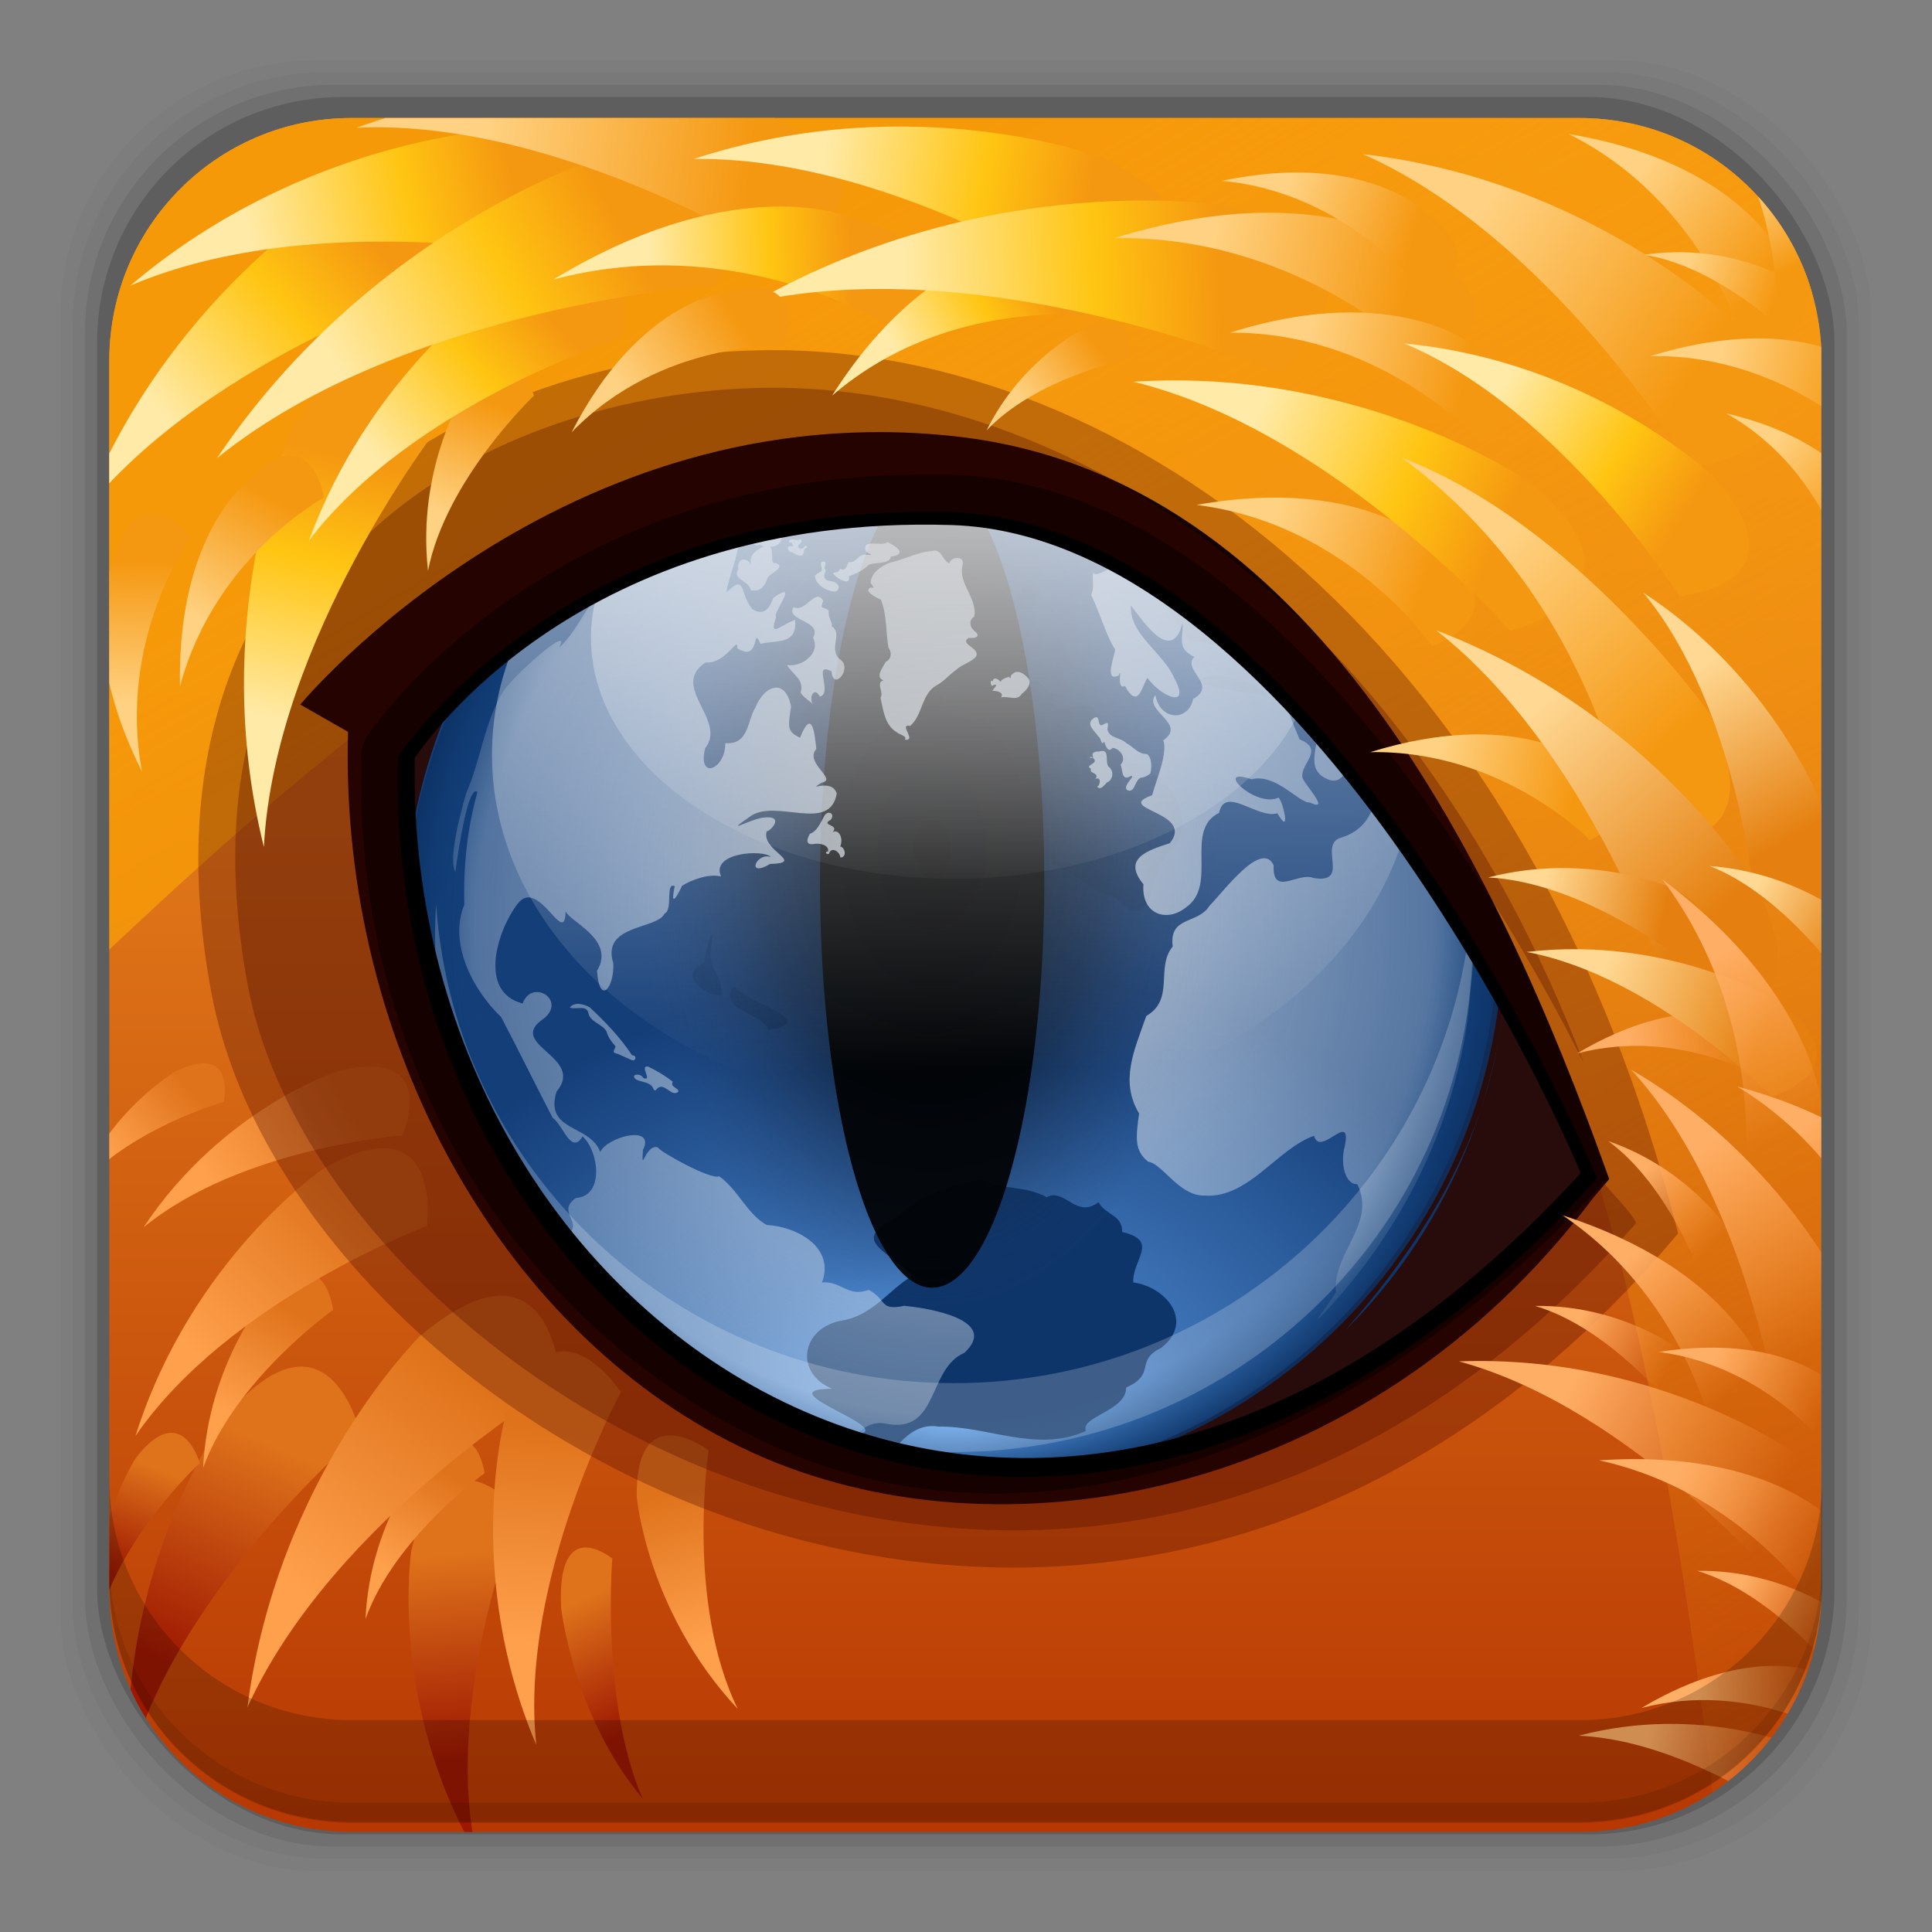 <?xml version="1.0" encoding="UTF-8" standalone="no"?>
<!-- Created with Inkscape (http://www.inkscape.org/) -->

<svg
   xmlns:dc="http://purl.org/dc/elements/1.1/"
   xmlns:cc="http://creativecommons.org/ns#"
   xmlns:rdf="http://www.w3.org/1999/02/22-rdf-syntax-ns#"
   xmlns:svg="http://www.w3.org/2000/svg"
   xmlns="http://www.w3.org/2000/svg"
   xmlns:xlink="http://www.w3.org/1999/xlink"
   xmlns:sodipodi="http://sodipodi.sourceforge.net/DTD/sodipodi-0.dtd"
   xmlns:inkscape="http://www.inkscape.org/namespaces/inkscape"
   id="svg2"
   height="96"
   width="96"
   version="1.1"
   inkscape:version="0.48.5 r10040"
   sodipodi:docname="firefox-original.svg">
  <rect width="100%" height="100%" fill="#808080" stroke="none"/>
  <sodipodi:namedview
     pagecolor="#ffffff"
     bordercolor="#666666"
     borderopacity="1"
     objecttolerance="10"
     gridtolerance="10"
     guidetolerance="10"
     inkscape:pageopacity="0"
     inkscape:pageshadow="2"
     inkscape:window-width="640"
     inkscape:window-height="480"
     id="namedview58556" />
  <defs
     id="defs4">
    <linearGradient
       id="linearGradient3781">
      <stop
         id="stop3783"
         stop-color="#ffd283"
         offset="0" />
      <stop
         id="stop3785"
         stop-color="#f59811"
         offset="1" />
    </linearGradient>
    <linearGradient
       id="linearGradient3727">
      <stop
         id="stop3729"
         stop-color="#ffae65"
         offset="0" />
      <stop
         id="stop3731"
         stop-color="#ffa04c"
         stop-opacity="0"
         offset="1" />
    </linearGradient>
    <linearGradient
       id="linearGradient3993">
      <stop
         id="stop3995"
         stop-color="#ffeaa8"
         offset="0" />
      <stop
         id="stop4092"
         stop-color="#ffc512"
         offset=".607" />
      <stop
         id="stop3997"
         stop-color="#f59811"
         offset="1" />
    </linearGradient>
    <linearGradient
       id="linearGradient3843-1">
      <stop
         id="stop3845"
         stop-color="#ffd893"
         offset="0" />
      <stop
         id="stop3847"
         stop-color="#e58010"
         offset="1" />
    </linearGradient>
    <linearGradient
       id="linearGradient4046">
      <stop
         id="stop4048"
         stop-color="#9d1701"
         offset="0" />
      <stop
         id="stop4050"
         stop-color="#df731b"
         offset="1" />
    </linearGradient>
    <linearGradient
       id="linearGradient4008">
      <stop
         id="stop4010"
         stop-color="#ffa04c"
         offset="0" />
      <stop
         id="stop4012"
         stop-color="#df731b"
         offset="1" />
    </linearGradient>
    <linearGradient
       id="linearGradient2312">
      <stop
         id="stop2314"
         stop-color="#e3ebf3"
         offset="0" />
      <stop
         id="stop2316"
         stop-color="#cedceb"
         stop-opacity=".392"
         offset="1" />
    </linearGradient>
    <linearGradient
       id="linearGradient4317">
      <stop
         id="stop4319"
         stop-color="#fff"
         offset="0" />
      <stop
         id="stop4321"
         stop-color="#fff"
         stop-opacity="0"
         offset="1" />
    </linearGradient>
    <radialGradient
       id="radialGradient11899"
       gradientUnits="userSpaceOnUse"
       cy="693.9"
       cx="372.91"
       gradientTransform="matrix(1.127 -1.4663e-8 1.085e-8 .811 -47.18 135.69)"
       r="364.53">
      <stop
         id="stop5600"
         stop-color="#66a9f5"
         offset="0" />
      <stop
         id="stop7879"
         stop-color="#3d73b6"
         offset="0.4" />
      <stop
         id="stop5602"
         stop-color="#143e78"
         offset="1" />
    </radialGradient>
    <radialGradient
       id="radialGradient11901"
       gradientUnits="userSpaceOnUse"
       cy="52.071"
       cx="111.25"
       gradientTransform="matrix(1 0 0 6.114 0 -266.31)"
       r="6.25">
      <stop
         id="stop3912"
         offset="0" />
      <stop
         id="stop3918"
         stop-color="#10213a"
         stop-opacity=".659"
         offset=".574" />
      <stop
         id="stop3914"
         stop-color="#1c3b68"
         stop-opacity="0"
         offset="1" />
    </radialGradient>
    <radialGradient
       id="radialGradient11903"
       xlink:href="#linearGradient2312"
       gradientUnits="userSpaceOnUse"
       cy="98.02"
       cx="127.28"
       gradientTransform="matrix(1 0 0 1.05 -79.302 -57.138)"
       r="24.166" />
    <radialGradient
       id="radialGradient11905"
       gradientUnits="userSpaceOnUse"
       cy="-49.312"
       cx="21.75"
       gradientTransform="matrix(.228 0 0 .228 42.548 57.656)"
       r="114">
      <stop
         id="stop5631"
         stop-color="#fff"
         stop-opacity="0"
         offset="0" />
      <stop
         id="stop5637"
         stop-color="#0f4480"
         stop-opacity="0"
         offset=".872" />
      <stop
         id="stop5633"
         stop-color="#0c3163"
         stop-opacity=".875"
         offset="1" />
    </radialGradient>
    <linearGradient
       id="linearGradient11909"
       y2="-47.454"
       xlink:href="#linearGradient4317"
       gradientUnits="userSpaceOnUse"
       x2="6.376"
       gradientTransform="matrix(.241 0 0 .27 42.832 65.791)"
       y1="-164.74"
       x1="4.243" />
    <linearGradient
       id="linearGradient11911"
       y2="-32.69"
       xlink:href="#linearGradient4317"
       gradientUnits="userSpaceOnUse"
       x2="4.243"
       gradientTransform="matrix(.189 0 0 .181 43.834 51.271)"
       y1="-164.74"
       x1="4.243" />
    <linearGradient
       id="linearGradient11913"
       y2="5.988"
       gradientUnits="userSpaceOnUse"
       x2="48"
       gradientTransform="translate(-101.93 952.57)"
       y1="90"
       x1="48">
      <stop
         id="stop3702"
         stop-color="#b63602"
         offset="0" />
      <stop
         id="stop3704"
         stop-color="#ffa72a"
         offset="1" />
    </linearGradient>
    <linearGradient
       id="linearGradient11915"
       y2="90"
       gradientUnits="userSpaceOnUse"
       x2="92.143"
       gradientTransform="translate(-101.93 952.57)"
       y1="10.333"
       x1="46.147">
      <stop
         id="stop7650"
         stop-color="#f69909"
         offset="0" />
      <stop
         id="stop7652"
         stop-color="#f69909"
         stop-opacity="0"
         offset="1" />
    </linearGradient>
    <linearGradient
       id="linearGradient11917"
       y2="72.971"
       xlink:href="#linearGradient4046"
       gradientUnits="userSpaceOnUse"
       x2="83.626"
       gradientTransform="matrix(-.452 -.261 .218 -.587 51.613 142.52)"
       y1="65.419"
       x1="76.074" />
    <linearGradient
       id="linearGradient11919"
       y2="72.971"
       xlink:href="#linearGradient4046"
       gradientUnits="userSpaceOnUse"
       x2="83.626"
       gradientTransform="matrix(-.678 -.585 .612 -.692 35.362 175.04)"
       y1="65.419"
       x1="76.074" />
    <linearGradient
       id="linearGradient11921"
       y2="72.971"
       xlink:href="#linearGradient4046"
       gradientUnits="userSpaceOnUse"
       x2="83.626"
       gradientTransform="matrix(-.384 -.982 1.018 -.383 -27.63 180.23)"
       y1="65.419"
       x1="76.074" />
    <linearGradient
       id="linearGradient11923"
       y2="72.971"
       xlink:href="#linearGradient4008"
       gradientUnits="userSpaceOnUse"
       x2="83.626"
       gradientTransform="matrix(-.132 -.478 .478 -.132 -.702 121.26)"
       y1="65.419"
       x1="76.074" />
    <linearGradient
       id="linearGradient11925"
       y2="72.971"
       xlink:href="#linearGradient4008"
       gradientUnits="userSpaceOnUse"
       x2="83.626"
       gradientTransform="matrix(-.142 -.52 .52 -.142 -10.328 117.8)"
       y1="65.419"
       x1="76.074" />
    <linearGradient
       id="linearGradient11927"
       y2="72.971"
       xlink:href="#linearGradient4008"
       gradientUnits="userSpaceOnUse"
       x2="83.626"
       gradientTransform="matrix(-.22 -1.167 1.167 -.22 -43.124 180.46)"
       y1="65.419"
       x1="76.074" />
    <linearGradient
       id="linearGradient11929"
       y2="72.971"
       xlink:href="#linearGradient4008"
       gradientUnits="userSpaceOnUse"
       x2="83.626"
       gradientTransform="matrix(-.628 -.714 .714 -.628 28.232 175.16)"
       y1="65.419"
       x1="76.074" />
    <linearGradient
       id="linearGradient11931"
       y2="72.971"
       xlink:href="#linearGradient4008"
       gradientUnits="userSpaceOnUse"
       x2="83.626"
       gradientTransform="matrix(.196 -.7 .7 .196 -48.673 98.353)"
       y1="65.419"
       x1="76.074" />
    <linearGradient
       id="linearGradient11933"
       y2="72.971"
       xlink:href="#linearGradient4008"
       gradientUnits="userSpaceOnUse"
       x2="83.626"
       gradientTransform="matrix(-.008 -.948 .948 -.008 -49.922 138.7)"
       y1="65.419"
       x1="76.074" />
    <linearGradient
       id="linearGradient11935"
       y2="72.971"
       xlink:href="#linearGradient4008"
       gradientUnits="userSpaceOnUse"
       x2="83.626"
       gradientTransform="matrix(-.599 -.326 .326 -.599 59.964 143.83)"
       y1="65.419"
       x1="76.074" />
    <linearGradient
       id="linearGradient11937"
       y2="72.971"
       xlink:href="#linearGradient4008"
       gradientUnits="userSpaceOnUse"
       x2="83.626"
       gradientTransform="matrix(.034 -.449 .449 .034 -24.479 88.693)"
       y1="65.419"
       x1="76.074" />
    <linearGradient
       id="linearGradient11939"
       y2="72.971"
       xlink:href="#linearGradient4046"
       gradientUnits="userSpaceOnUse"
       x2="83.626"
       gradientTransform="matrix(-.202 -.454 .471 -.203 -7.926 124.28)"
       y1="65.419"
       x1="76.074" />
    <linearGradient
       id="linearGradient11941"
       y2="72.971"
       xlink:href="#linearGradient3781"
       gradientUnits="userSpaceOnUse"
       x2="83.626"
       gradientTransform="matrix(-.227 -.486 .502 -.22 7.58 78.202)"
       y1="65.419"
       x1="76.074" />
    <linearGradient
       id="linearGradient11943"
       y2="72.971"
       xlink:href="#linearGradient3781"
       gradientUnits="userSpaceOnUse"
       x2="83.626"
       gradientTransform="matrix(.653 -.331 .304 .684 -6.924 7.485)"
       y1="65.419"
       x1="76.074" />
    <linearGradient
       id="linearGradient11945"
       y2="72.971"
       xlink:href="#linearGradient3727"
       gradientUnits="userSpaceOnUse"
       x2="83.626"
       gradientTransform="matrix(.716 -.263 .263 .716 8.624 51.59)"
       y1="65.419"
       x1="76.074" />
    <linearGradient
       id="linearGradient11947"
       y2="72.971"
       xlink:href="#linearGradient3993"
       gradientUnits="userSpaceOnUse"
       x2="83.626"
       gradientTransform="matrix(-.635 -1.008 1.008 -.635 -2.499 154.67)"
       y1="65.419"
       x1="76.074" />
    <linearGradient
       id="linearGradient11949"
       y2="72.971"
       xlink:href="#linearGradient3993"
       gradientUnits="userSpaceOnUse"
       x2="83.626"
       gradientTransform="matrix(1.107 -.441 .441 1.107 -51.147 -16.819)"
       y1="65.419"
       x1="76.074" />
    <linearGradient
       id="linearGradient11951"
       y2="72.971"
       xlink:href="#linearGradient3781"
       gradientUnits="userSpaceOnUse"
       x2="83.626"
       gradientTransform="matrix(.523 -.343 .343 .523 8.177 30.04)"
       y1="65.419"
       x1="76.074" />
    <linearGradient
       id="linearGradient11953"
       y2="72.971"
       xlink:href="#linearGradient3727"
       gradientUnits="userSpaceOnUse"
       x2="83.626"
       gradientTransform="matrix(.345 -.368 .368 .345 29.189 57.048)"
       y1="65.419"
       x1="76.074" />
    <linearGradient
       id="linearGradient11955"
       y2="72.971"
       xlink:href="#linearGradient3727"
       gradientUnits="userSpaceOnUse"
       x2="83.626"
       gradientTransform="matrix(.982 -.361 .361 .982 -21.724 31.1)"
       y1="65.419"
       x1="76.074" />
    <linearGradient
       id="linearGradient11963"
       y2="72.971"
       xlink:href="#linearGradient3727"
       gradientUnits="userSpaceOnUse"
       x2="83.626"
       gradientTransform="matrix(.691 -.254 .254 .691 12.464 46.242)"
       y1="65.419"
       x1="76.074" />
    <linearGradient
       id="linearGradient11965"
       y2="72.971"
       xlink:href="#linearGradient3727"
       gradientUnits="userSpaceOnUse"
       x2="83.626"
       gradientTransform="matrix(.361 -.385 .385 .361 30.032 87.956)"
       y1="65.419"
       x1="76.074" />
    <linearGradient
       id="linearGradient11971"
       y2="72.971"
       xlink:href="#linearGradient3781"
       gradientUnits="userSpaceOnUse"
       x2="83.626"
       gradientTransform="matrix(1.167 -.24 .24 1.167 -32.022 -45.739)"
       y1="65.419"
       x1="76.074" />
    <linearGradient
       id="linearGradient11973"
       y2="72.971"
       xlink:href="#linearGradient3781"
       gradientUnits="userSpaceOnUse"
       x2="83.626"
       gradientTransform="matrix(1.164 .076 -.076 1.164 -10.198 -53.96)"
       y1="65.419"
       x1="76.074" />
    <linearGradient
       id="linearGradient11975"
       y2="72.971"
       xlink:href="#linearGradient3843-1"
       gradientUnits="userSpaceOnUse"
       x2="83.626"
       gradientTransform="matrix(1.19 .053 -.053 1.19 -11.899 -45.928)"
       y1="65.419"
       x1="76.074" />
    <linearGradient
       id="linearGradient11977"
       y2="72.971"
       xlink:href="#linearGradient3781"
       gradientUnits="userSpaceOnUse"
       x2="83.626"
       gradientTransform="matrix(.726 -.096 .06 .746 20.705 -30.667)"
       y1="65.419"
       x1="76.074" />
    <linearGradient
       id="linearGradient11979"
       y2="72.971"
       xlink:href="#linearGradient3781"
       gradientUnits="userSpaceOnUse"
       x2="83.626"
       gradientTransform="matrix(.523 -.343 .343 .523 21.436 11.479)"
       y1="65.419"
       x1="76.074" />
    <linearGradient
       id="linearGradient11981"
       y2="72.971"
       xlink:href="#linearGradient3781"
       gradientUnits="userSpaceOnUse"
       x2="83.626"
       gradientTransform="matrix(.371 -.187 .187 .371 41.789 4.967)"
       y1="65.419"
       x1="76.074" />
    <linearGradient
       id="linearGradient11983"
       y2="72.971"
       xlink:href="#linearGradient3781"
       gradientUnits="userSpaceOnUse"
       x2="83.626"
       gradientTransform="matrix(.395 .13 -.13 .395 64.04 -24.574)"
       y1="65.419"
       x1="76.074" />
    <linearGradient
       id="linearGradient11985"
       y2="72.971"
       xlink:href="#linearGradient3781"
       gradientUnits="userSpaceOnUse"
       x2="83.626"
       gradientTransform="matrix(.504 -.029 .029 .504 45.998 -7.269)"
       y1="65.419"
       x1="76.074" />
    <linearGradient
       id="linearGradient11987"
       y2="72.971"
       xlink:href="#linearGradient3993"
       gradientUnits="userSpaceOnUse"
       x2="83.626"
       gradientTransform="matrix(.067 -1.19 1.19 .067 -72.988 108.22)"
       y1="65.419"
       x1="76.074" />
    <linearGradient
       id="linearGradient11989"
       y2="72.971"
       xlink:href="#linearGradient3993"
       gradientUnits="userSpaceOnUse"
       x2="83.626"
       gradientTransform="matrix(.629 -1.012 1.012 .629 -99.947 49.585)"
       y1="65.419"
       x1="76.074" />
    <linearGradient
       id="linearGradient11991"
       y2="72.971"
       xlink:href="#linearGradient3993"
       gradientUnits="userSpaceOnUse"
       x2="83.626"
       gradientTransform="matrix(.04 -.983 .983 .04 -47.341 96.258)"
       y1="65.419"
       x1="76.074" />
    <linearGradient
       id="linearGradient11993"
       y2="72.971"
       xlink:href="#linearGradient3993"
       gradientUnits="userSpaceOnUse"
       x2="83.626"
       gradientTransform="matrix(.387 -1.342 1.342 .387 -99.1 96.515)"
       y1="65.419"
       x1="76.074" />
    <linearGradient
       id="linearGradient11995"
       y2="72.971"
       xlink:href="#linearGradient3781"
       gradientUnits="userSpaceOnUse"
       x2="83.626"
       gradientTransform="matrix(-.187 -.597 .597 -.187 -12.997 89.539)"
       y1="65.419"
       x1="76.074" />
    <linearGradient
       id="linearGradient11997"
       y2="72.971"
       xlink:href="#linearGradient3781"
       gradientUnits="userSpaceOnUse"
       x2="83.626"
       gradientTransform="matrix(.941 -.731 .731 .941 -94.098 2.43)"
       y1="65.419"
       x1="76.074" />
    <linearGradient
       id="linearGradient11999"
       y2="72.971"
       xlink:href="#linearGradient3993"
       gradientUnits="userSpaceOnUse"
       x2="83.626"
       gradientTransform="matrix(.608 -.658 .658 .608 -56.276 25.16)"
       y1="65.419"
       x1="76.074" />
    <linearGradient
       id="linearGradient12001"
       y2="72.971"
       xlink:href="#linearGradient3843-1"
       gradientUnits="userSpaceOnUse"
       x2="83.626"
       gradientTransform="matrix(.825 .22 -.22 .825 34.601 -36.799)"
       y1="65.419"
       x1="76.074" />
    <linearGradient
       id="linearGradient12003"
       y2="72.971"
       xlink:href="#linearGradient3843-1"
       gradientUnits="userSpaceOnUse"
       x2="83.626"
       gradientTransform="matrix(.458 -.291 .291 .458 21.662 36.159)"
       y1="65.419"
       x1="76.074" />
    <linearGradient
       id="linearGradient12005"
       y2="72.971"
       xlink:href="#linearGradient3843-1"
       gradientUnits="userSpaceOnUse"
       x2="83.626"
       gradientTransform="matrix(.683 -.314 .314 .683 5.851 27.265)"
       y1="65.419"
       x1="76.074" />
    <linearGradient
       id="linearGradient12007"
       y2="72.971"
       xlink:href="#linearGradient3843-1"
       gradientUnits="userSpaceOnUse"
       x2="83.626"
       gradientTransform="matrix(.467 -.116 .116 .467 42.422 22.496)"
       y1="65.419"
       x1="76.074" />
    <linearGradient
       id="linearGradient12009"
       y2="72.971"
       xlink:href="#linearGradient3727"
       gradientUnits="userSpaceOnUse"
       x2="83.626"
       gradientTransform="matrix(.978 .207 -.207 .978 22.218 -23.166)"
       y1="65.419"
       x1="76.074" />
    <linearGradient
       id="linearGradient12011"
       y2="72.971"
       xlink:href="#linearGradient3727"
       gradientUnits="userSpaceOnUse"
       x2="83.626"
       gradientTransform="matrix(0.792 .295 -.295 0.792 42.539 -26.705)"
       y1="65.419"
       x1="76.074" />
    <linearGradient
       id="linearGradient12015"
       y2="72.971"
       xlink:href="#linearGradient3727"
       gradientUnits="userSpaceOnUse"
       x2="83.626"
       gradientTransform="matrix(.736 .019 -.019 .736 24.561 12.365)"
       y1="65.419"
       x1="76.074" />
    <linearGradient
       id="linearGradient12017"
       y2="72.971"
       xlink:href="#linearGradient3727"
       gradientUnits="userSpaceOnUse"
       x2="83.626"
       gradientTransform="matrix(.478 -.223 .223 .478 32.536 52.265)"
       y1="65.419"
       x1="76.074" />
    <linearGradient
       id="linearGradient12019"
       y2="72.971"
       xlink:href="#linearGradient3727"
       gradientUnits="userSpaceOnUse"
       x2="83.626"
       gradientTransform="matrix(.736 -.017 .017 .736 30.618 8.859)"
       y1="65.419"
       x1="76.074" />
    <linearGradient
       id="linearGradient12021"
       y2="72.971"
       xlink:href="#linearGradient3993"
       gradientUnits="userSpaceOnUse"
       x2="83.626"
       gradientTransform="matrix(.964 -.701 .701 .964 -77.885 .331)"
       y1="65.419"
       x1="76.074" />
    <linearGradient
       id="linearGradient12023"
       y2="72.971"
       xlink:href="#linearGradient3993"
       gradientUnits="userSpaceOnUse"
       x2="83.626"
       gradientTransform="matrix(.199 -.704 .709 .24 -16.875 56.922)"
       y1="65.419"
       x1="76.074" />
    <linearGradient
       id="linearGradient12025"
       y2="72.971"
       xlink:href="#linearGradient3993"
       gradientUnits="userSpaceOnUse"
       x2="83.626"
       gradientTransform="matrix(.948 -1.026 1.026 .948 -94.162 31.406)"
       y1="65.419"
       x1="76.074" />
    <linearGradient
       id="linearGradient12027"
       y2="72.971"
       xlink:href="#linearGradient3781"
       gradientUnits="userSpaceOnUse"
       x2="83.626"
       gradientTransform="matrix(.748 -.492 .492 .748 -29.443 2.489)"
       y1="65.419"
       x1="76.074" />
    <linearGradient
       id="linearGradient12029"
       y2="72.971"
       xlink:href="#linearGradient3781"
       gradientUnits="userSpaceOnUse"
       x2="83.626"
       gradientTransform="matrix(.538 -.295 .273 .565 4.431 -2.91)"
       y1="65.419"
       x1="76.074" />
    <linearGradient
       id="linearGradient12031"
       y2="72.971"
       xlink:href="#linearGradient3781"
       gradientUnits="userSpaceOnUse"
       x2="83.626"
       gradientTransform="matrix(.605 -.411 .388 .64 -7.21 7.921)"
       y1="65.419"
       x1="76.074" />
    <linearGradient
       id="linearGradient12033"
       y2="72.971"
       xlink:href="#linearGradient3993"
       gradientUnits="userSpaceOnUse"
       x2="83.626"
       gradientTransform="matrix(.96 -.216 .216 .96 -13.635 -25.65)"
       y1="65.419"
       x1="76.074" />
    <linearGradient
       id="linearGradient12035"
       y2="72.971"
       xlink:href="#linearGradient3781"
       gradientUnits="userSpaceOnUse"
       x2="83.626"
       gradientTransform="matrix(.061 -.411 .411 .061 18.968 48.711)"
       y1="65.419"
       x1="76.074" />
    <linearGradient
       id="linearGradient12037"
       y2="72.971"
       xlink:href="#linearGradient3781"
       gradientUnits="userSpaceOnUse"
       x2="83.626"
       gradientTransform="matrix(.112 -.603 .61 .146 -16.805 57.281)"
       y1="65.419"
       x1="76.074" />
    <linearGradient
       id="linearGradient12039"
       y2="72.971"
       xlink:href="#linearGradient3781"
       gradientUnits="userSpaceOnUse"
       x2="83.626"
       gradientTransform="matrix(-.428 -.456 .456 -.428 11.365 98.482)"
       y1="65.419"
       x1="76.074" />
    <clipPath
       id="clipPath12041"
       clipPathUnits="userSpaceOnUse">
      <path
         id="path12043"
         d="m-82.931 960.88c-6.351 0-11.459 5.091-11.459 11.385v57.603c0 6.293 5.108 11.355 11.459 11.355h58.128c6.147 0 11.116-4.754 11.429-10.765v-58.782c-0.306-6.019-5.277-10.795-11.429-10.795h-58.128z"
         fill="url(#linearGradient12045)" />
    </clipPath>
    <linearGradient
       id="linearGradient12045"
       y2="5.988"
       gradientUnits="userSpaceOnUse"
       x2="48"
       gradientTransform="matrix(1.145 0 0 1.154 -108.73 943.34)"
       y1="90"
       x1="48">
      <stop
         id="stop3189"
         stop-color="#a00000"
         offset="0" />
      <stop
         id="stop3191"
         stop-color="#ff0505"
         offset="1" />
    </linearGradient>
  </defs>
  <g
     id="layer1"
     transform="translate(0 -956.36)">
    <rect
       id="rect5263-0"
       fill-opacity=".02"
       ry="12.724"
       height="89.978"
       width="89.978"
       y="959.35"
       x="3" />
    <rect
       id="rect5261-6"
       fill-opacity=".039"
       ry="12.552"
       height="88.762"
       width="88.762"
       y="959.96"
       x="3.608" />
    <rect
       id="rect5259-9"
       fill-opacity=".078"
       ry="12.38"
       height="87.546"
       width="87.546"
       y="960.57"
       x="4.216" />
    <rect
       id="rect5257-5"
       fill-opacity=".157"
       ry="12.208"
       height="86.33"
       width="86.33"
       y="961.18"
       x="4.824" />
    <g
       id="g11807"
       clip-path="url(#clipPath12041)"
       transform="matrix(1.05 0 0 1.06 104.54 -56.308)">
      <g
         id="layer3"
         transform="translate(-101.93 952.57)">
        <rect
           id="rect2971"
           rx="9.837"
           ry="9.898"
           height="57.728"
           width="71.216"
           y="19.079"
           x="13.637"
           fill="#280b0b" />
        <path
           id="path5993"
           d="m737.43 376.4a364.53 359.64 0 1 1 -729.05 0 364.53 359.64 0 1 1 729.05 0z"
           fill-rule="evenodd"
           transform="matrix(.071 0 0 .072 20.904 19.19)"
           fill="url(#radialGradient11899)" />
        <path
           id="path5325"
           d="m59.517 23.497c-1.233-0.618-3.038-1.358-0.776-0.377 1.84 0.872 3.292 1.755 4.855 2.951-0.383-0.31 1.738 1.36 2.281 1.976 0.652 0.516 3.185 3.591 1.364 1.43 1.626 1.839 2.985 3.912 4.03 6.133-0.441-0.907 0.405 0.835-0.269-0.552-0.345-0.891-2.23-3.73-1.829-3.092 0.472 0.669 1.231 1.925 0.273 0.394 0.867 1.201 2.114 3.815 2.099 3.864 1.318 2.969 2.047 6.194 2.179 9.438 0.006-1.488-0.484-4.222-0.655-4.872 0.543 2.283-0.72-2.917-0.062-0.256-0.141-0.811-1.238-4.11-1.895-5.256-0.835-1.691 1.136 2.257 1.284 3.141 0.436 1.381 0.414 1.311-0.015-0.048-0.126-0.417 0.837 2.635 0.96 3.735 0.148 0.708 0.39 3.053 0.201 1.344 0.649 5.119-0.28 10.422-2.627 15.017 0.681-1.343 1.545-3.543 0.553-1.157-1.31 2.909-3.146 5.588-5.43 7.82 3.382-3.804 6.256-8.243 7.193-13.322 0.638-3.1 0.638-6.313 0.153-9.435 0.171 1.062 0.32 2.462 0.09 0.568-0.104-0.784-0.536-2.838-0.136-0.842 0.201 1.193 0.359 2.605 0.085 0.528-0.335-2.141-0.942-4.24-1.798-6.231 0.462 1.16 0.798 2.001 0.138 0.327-0.549-1.341-1.537-3.172-1.687-3.311 0.802 0.786 0.875 4.193-0.022 1.683-0.626-2.233-2.131-4.144-3.72-5.746-1.342-1.4-0.357 1.758-1.513-0.076-0.549 0.385 0.447 4.112-1.898 3.365 0.01-1.573 2.338-1.17 1.132-2.81-0.974-0.782-1.931 0.921-2.678-0.722-1.349-0.742-0.438-1.582 0.101-2.056-1.413-1.476-3.537-1.672-5.379-2.986-0.633-0.559-1.571-1.171-1.193-1.184-0.046-0.33 0.76 0.122-0.17-0.168 1.387-0.493-2.004-1.008 0.389-0.56 0.28-0.147-1.36-0.576-1.167-0.37-1.458-0.825-1.17 0.938-2.285-0.264 0.5-0.55-3.896-0.714-3.761-0.836 2.659 0.012 5.313 0.446 7.843 1.261-1.084-0.399-4.656-1.143-1.8-0.512 2.167 0.526 4.314 1.415 5.445 2.005 0.674 0.349 1.317 0.69 0.117 0.059zm-5.761 46.363c-2.351 1.034-4.631-0.246-6.975-0.206-1.51-0.268-2.368 1.568-2.753 1.911-1.103-0.39-0.459-1.201-1.476-1.519 3.068-0.083-4.221-2.152-0.809-2.168-1.784-0.731-1.479-2.845 0.464-3.198 1.468-0.226 2.237-1.463 3.312-2.074-0.736-1.057-3.081-1.606-0.871-2.646 1.317-1.24 2.693-1.572 4.16-1.882 1.184 0.519 2.059 0.263 3.088 0.819 0.858-0.456 1.389 1.033 2.456 0.236 0.362 0.627 1.123 0.573 1.125 1.395 1.796 0.423 0.455 1.294 0.523 2.367 1.521 0.196 2.93 1.819 1.318 3.067-1.261 0.593-0.206 1.227-1.658 1.858 0.019 1.104-2.184 1.351-1.904 2.04zm-8.21-23.699c-1.786-0.548-2.651-2.687-3.134-4.405-0.061-1.742 1.237-2.801 2.116-4.006 0.994-0.986 1.189-3.021 2.253-3.587 0.029 1.914 0.913 3.327 2.734 1.772 0.173-0.949-0.729-1.683 0.859-1.385 0.868-0.359 0.87 0.077 1.777 0.71 0.087 1.78 1.809-0.395 2.25 1.252 0.032 0.631 1.049 0.679 1.339 1.992 1.925 0.444 3.267 2.536 2.199 3.961-1.31 0.874-0.816 4.441-2.761 2.397-1.63-0.374-2.941-2.44-4.877-1.615-0.818 0.529-0.956 1.891-1.606 0.305-0.493-0.091 0.616 1.388-0.344 0.721-0.183 1.065-1.42 2.259-2.441 1.652-0.099-0.018-0.317 0.606-0.363 0.235zm-2.243-12.199c1.199-1.463 2.111-2.894 4.301-3.138 1.208-0.905 2.632 1.211 3.163-0.604 1.401 0.034 0.823 0.68-0.113 0.731 1.384 0.651-2.798 0.511-2.552 1.925-1.772 1.379-1.775-1.068-3.449 0.567 0.044 0.566-2.537 0.925-1.351 0.519zm15.403-0.999c-0.589-1.014-1.783-2.077-1.055-3.111-1.429-0.707 0.905-1.263 1.003 0.041 0.853 0.955 3.652 2.189 1.743 3.202-0.582 0-1.305-0.404-1.692-0.132zm4.255 2.101c-1.775-0.571 0.408-2.2 1.397-2.09 1.131-0.867 2.175 0.361 0.474 0.658-0.45 0.669-1.078 1.223-1.871 1.432zm-26.449 14.339c-0.441 0.24-2.288-0.919-0.803-1.495-0.149 0.078 0.581-2.486 0.3-0.597-0.108 1.082 0.549 1.109 0.503 2.092zm2.248 1.653c-0.54-0.916-2.501-0.976-1.642-2.068 0.478 0.833 4.179 1.591 1.642 2.068zm20.254-16.256c0.24-0.714 2.834-0.186 3.288 0.542-1.064-0.024-2.201-0.338-3.288-0.542z"
           fill="#0e356a" />
        <g
           id="g5327"
           transform="translate(80)">
          <path
             id="path3908"
             d="m117.5 52.071a6.25 38.214 0 1 1 -12.5 0 6.25 38.214 0 1 1 12.5 0z"
             transform="matrix(2.231 0 0 .567 -281.72 13.068)"
             fill="url(#radialGradient11901)" />
          <path
             id="path3906"
             opacity=".9"
             d="m117.5 52.071a6.25 38.214 0 1 1 -12.5 0 6.25 38.214 0 1 1 12.5 0z"
             transform="matrix(.849 0 0 .498 -127.97 18.179)" />
        </g>
        <path
           id="path3710"
           opacity=".8"
           d="m32.225 52.453c0.21 0.133 0.331-0.198 0.055-0.208-0.572-0.853-1.273-1.569-1.998-2.244-0.31-0.178-0.743-0.258-0.951 0.002 0.27 0.13 0.732-0.129 0.871 0.217 0.062 0.48 0.675 0.54 0.877 0.926 0.076 0.285 0.251 0.493 0.419 0.681-0.046 0.191-0.215 0.298 0.091 0.347 0.213 0.088 0.422 0.19 0.635 0.279zm1.23 1.361c0.36-0.345 0.699 0.436 1.017 0.135 0.005-0.186-0.42-0.218-0.262-0.462-0.364-0.282-0.759-0.519-1.174-0.714-0.435-0.058 0.25 0.713-0.224 0.537-0.113-0.245-0.673-0.188-0.335 0.077 0.277 0.133 0.684 0.1 0.818 0.441 0.036 0.1 0.122 0.069 0.16-0.013zm11.724-16.364c0.616 0.079-0.324-0.754 0.263-0.647 0.591-0.503 0.523-1.469 1.216-1.882 0.365-0.183 0.628-0.518 0.964-0.748 0.27-0.259 0.673-0.326 0.921-0.602 0.272-0.41-0.806-0.593-0.338-0.892 0.202 0.022 0.602-0.009 0.336-0.277-0.265-0.176-0.371-0.523-0.068-0.724 0.153-0.859-0.746-1.516-0.563-2.378 0.167-0.55-0.63-0.39-0.602-0.112-0.377-0.139-0.366-0.722-0.833-0.579-0.708 0.04-1.337 0.414-2.023 0.553-0.371 0.157-0.792 0.418-0.876 0.841-0.061 0.19 0.33 0.366-0.005 0.316-0.378 0.159 0.302 0.491 0.486 0.567 0.284 0.711 0.226 1.496 0.353 2.237 0.175 0.242 0.148 0.548-0.125 0.68-0.12 0.239-0.531 0.72-0.107 0.864-0.385 0.11 0.037 0.574-0.143 0.813 0.137 0.578 0.199 1.294 0.772 1.622 0.084 0.101 0.536 0.181 0.372 0.348zm-4.293-1.597c-0.291-0.289-0.011-0.967 0.278-0.422 0.64-0.156-0.372-1.674 0.557-1.181 0.069 0.976 1.057-0.185 0.366-0.588-0.511-0.499 0.183-1.195-0.368-1.535 0.087-0.09-0.185-0.439-0.135-0.725-0.246-0.22-0.43-0.021-0.262-0.466-0.365-0.639-0.827 0.595-1.405 0.299-0.386 0.669 1.399 0.619 0.926 1.44 0.374 0.692-0.501 1.394-1.229 1.276 0.201 0.387 0.841 0.676 0.643 1.289 0.14 0.268 0.456 0.37 0.628 0.613zm3.481-7.661c-0.295 0.238-1.238-0.212-1.021 0.444 0.189 0.117 0.414 0.166 0.065 0.152-0.439-0.089-0.509 0.408-0.888 0.338-0.106 0.207-0.097 0.424-0.407 0.315-0.066 0.298-0.555 0.054-0.179 0.366 0.163 0.139 0.688 0.437 0.598-0.008 0.347-0.146 0.7-0.285 0.943-0.547 0.306-0.136 1.028-0.012 1.046-0.391 0.493-0.042 0.67-0.271-0.155-0.67zm-2.772 14.609c0.131-0.392 0.547-0.055 0.54 0.174 0.344-0.007 0.206-0.511-0.006-0.514 0.166-0.366-0.057-0.842-0.356-0.679 0.341-0.362-0.597-0.3-0.098-0.573 0.254-0.287-0.144-0.488-0.301-0.176-0.177 0.314-0.349 0.723-0.674 0.826-0.15 0.233-0.228 0.539 0.167 0.485 0.261-0.063 0.757 0.042 0.686 0.347-0.183-0.004-0.071 0.164 0.042 0.111zm-4.286-13.329c-0.335 0.459 0.545 0.538 0.584 0.969 0.466 0.104 0.681-0.196 0.805-0.592 0.138-0.214 0.893-0.491 0.379-0.682-0.381 0.121 0.103-0.994-0.56-0.78-0.363 0.175-0.722 0.417-0.604 0.84-0.266-0.387-0.686-0.24-0.605 0.245zm3.619 0.315c0.071 0.411 0.486 0.655 0.868 0.717 0.243 0.053 0.375-0.259 0.143-0.379-0.155-0.178-0.527-0.029-0.558-0.321-0.036-0.152 0.153-0.269-0.002-0.391 0.024-0.103 0.136-0.319-0.076-0.311-0.225 0.085 0.073 0.365-0.108 0.486-0.105 0.039-0.208 0.1-0.267 0.199zm-1.201-1.575c0.141-0.071 0.255 0.262 0.057 0.166-0.23-0.013-0.121 0.301 0.06 0.277 0.152 0.079 0.329 0.233 0.507 0.142 0.081-0.116 0.017-0.275 0.177-0.329 0.116-0.116-0.061-0.149-0.118-0.041-0.126 0.187-0.402-0.018-0.195-0.158 0.113-0.059 0.139-0.24-0.031-0.204-0.155 0.09-0.373-0.088-0.475 0.068-0.004 0.028 0.005 0.055 0.018 0.079zm11.003 7.081c0.212-0.152 0.514-0.5 0.277-0.743-0.192-0.224-0.518-0.398-0.722-0.174-0.195 0.103 0.019 0.318-0.172 0.128-0.161 0.058-0.511 0.131-0.351 0.393 0.025-0.235-0.416-0.46-0.403-0.182-0.148-0.151-0.16 0.332 0.05 0.164 0.308-0.071-0.207 0.327-0.032 0.284 0.176 0.006 0.522 0.065 0.364 0.306 0.351-0.087 0.756 0.207 0.988-0.176zm2.606-8.729c-0.454-0.13-0.831-0.436-1.156-0.768-0.194-0.146-0.344 0.142-0.081 0.186 0.276 0.347 0.589 0.661 1.04 0.75 0.118 0.181 0.763 0.204 0.366-0.042-0.027-0.032-0.237-0.054-0.168-0.126zm3.472 12.466c0.065-0.269 0.084-0.73-0.162-0.907-0.415 0.01-0.639-0.337-0.978-0.511-0.269-0.275-0.809-0.215-0.892-0.644 0.021-0.209 0.104-0.391-0.178-0.239-0.367 0.245-0.096-0.569-0.5-0.265-0.367 0.278 0.096 0.588 0.25 0.837 0.144 0.068 0.126 0.469 0.272 0.242 0.071 0.19 0.174 0.546 0.401 0.293 0.356 0.029 0.68 0.496 0.376 0.785 0.11 0.211 0.029 0.812 0.469 0.542 0.32-0.08-0.381 0.42-0.172 0.641 0.416 0.213 0.35-0.533 0.708-0.578 0.153-0.011 0.292-0.098 0.406-0.195zm-2.056 0.427c0.315-0.125 0.338-0.569 0.066-0.752-0.169-0.249 0.096-0.846-0.414-0.704-0.141 0.007-0.426 0.007-0.305 0.268-0.22 0.131-0.179-0.122 0.01 0.05 0.291 0.27-0.463 0.321-0.107 0.497-0.123 0.241 0.429 0.168 0.203 0.477 0.329-0.146 0.203 0.393 0.073 0.348 0.154 0.197 0.3-0.003 0.474-0.183zm-14.497-16.269c1.461-0.641 3.066-1.137 5.003-0.846 0.239 0.101 1.558-0.284 2.49-0.076 0.241 0.668 2.417 0.753 2.437 1.054-2.357 0.158 0.539 1.114 1.604 1.218 0.48 0.431 1.732-0.001 1.661 0.069-0.829 0.293 0.776 0.584 0.015 0.668 1.379 0.577 1.085-0.856 1.543 0.039 2.422 0.816-1.289-0.404-1.524 0.369 0.941 0.44 2.118-0.24 1.74 0.983 0.602 0.197-0.079 0.255 0.591 0.835-0.382-0.119 0.625 1.327-0.033 0.136 0.718 0.891 0.535 0.686 0.019 0.878 0.815-0.015 1.712 1.591 1.126 1.569-0.937-0.14-1.031-0.074-0.428-0.807-0.856-0.759-2.158 0.768-2.399 0.332-0.067 0.262 0.082 0.647-0.095 1.058 0.406 0.803 0.766 2.051 1.132 2.545 0.041 0.174-0.58 1.583 0.172 1.23 0.192-0.529-0.146 0.714 0.298 0.493 0.63 1.128 0.796 0.021 1.06-0.384 0.584 0.832 2.126 1.562 1.258-0.016-0.506-1.156-2.118-2.018-2.039-3.369 0.596 0.731 1.917 2.777 2.448 0.816 0.028 0.718-0.287 1.206 0.555 1.585-0.616 0.613 1.141 1.306-0.057 1.978-0.231 1.072-1.574 1.017-1.787-0.186-0.575 0.74 1.517 1.343 0.374 2.121 0.223 0.621-0.356 1.917-0.528 2.576-1.884 0.657 2.059 0.77 0.835 2.247-1.085 0.349-2.248 0.723-1.246 1.926-0.111 1.407 1.105 1.82 2.027 1.073 1.517-1.068-0.117-3.609 1.554-4.423 0.265-1.302 1.827 0.304 2.756 0.021 0.741 1.259 0.163-0.951 0.011-0.714-1.099 0.436-3.072-1.504-1.235-0.88 1.169-0.287 2.237 1.12 2.756 1.089 1.08 0.496-0.346-0.935-0.351-1.2-0.073-0.649 1.074-1.278-0.127-1.757-0.296-0.741-0.949-1.989-0.308-2.175 0.384 1.195 0.601-0.401 0.291-0.074-0.682-1.074-0.066-1.422 0.352-0.258 1.66-0.837 1.466 1.151 0.551 1.74 0.051 1.097-0.701 2.189 0.472 2.646 0.879 0.333 0.981-1.001 1.282-1.578 1.423 1.321 1.268 3.763-0.716 4.316-1.039 0.347 0.506 2.171-1.278 1.878-0.694-0.297-1.95 0.905-1.874-0.595-0.566-1.18-2.297 1.137-3.035 1.898-0.567 0.893-1.927 0.464-1.743 1.909-0.824 0.993 0.112 2.472-1.25 3.258-0.571 1.61-1.263 3.054-0.341 4.57-0.161 1.16-0.224 1.74 0.429 2.26 0.697 0.101 1.456 1.621 2.693 1.59 2.061 0.129 3.454-2.231 5.158-2.802 0.286 1.043 1.805-1.247 1.455 0.487-0.224 0.773 0.003 1.807 0.59 1.78 0.938 1.848-1.209 3.256-1.007 5.077-0.521 0.793-1.493 1.963-0.287 0.672 3.766-4.074 6.273-9.366 6.662-14.929 0.291-2.332 0.235-4.723-0.255-7.019-0.104 0.838 0.415 2.845-0.666 1.79-1.024-0.744-1.975-2.2-3.239-3.015 0.999 0.621-0.117-0.9 0.973 0.126 1.168 0.452 2.417 2.2 2.692 2.626 0.034-2.54-0.39-5.221-1.598-7.448-1.053-0.743 0.729 2.201-0.222 1.29 0.206 0.769-1.757-1.406-0.388-0.896 0.424-1.447-0.448-3.011-0.782-3.664 0.48 0.706 1.495 2.833 1.454 2.763-1.184-2.618-2.803-5.04-4.775-7.13 0.622 0.656 1.296 1.482 0.293 0.316 0.892 0.889 2.41 3.047 2.603 3.373-0.553-0.935-2.027-2.743-2.23-2.954 0.809 0.929-1.193-1.382-1.673-1.745-1.742-1.638-3.328-2.794-5.464-3.982-1.203-0.724-3.634-1.664-4.306-1.866 0.992 0.331-1.862-0.592-0.805-0.245-2.06-0.613 2.32 0.696 0.118 0.029-2.513-0.751-5.141-1.119-7.764-1.08 0.962 0.131 1.882 0.081 0.329 0.229-1.599 0.11-3.131 0.368-4.566 0.763-1.533 0.753 1.667-0.963-0.225-0.542-0.949 0.033-0.76 0.42-0.552 0.662-0.62 0.054-3.207 1.606-1.347 1.156-0.467 0.519-2.322 1.191-0.797 0.983 0.201-0.406 1.099-0.164 1.479-0.445zm-3.237 47.481c1.153 0.433 1.532 0.558 1.17 0.252 0.707 0.152 2.809 0.443 1.272-0.28 0.663 0.731 2.337 0.018 2.44 0.067 0.569 0.085 1.181-1.485 2.434-1.184 2.462 0.462 1.931-2.589 3.666-3.326 1.696-1.553-1.711-2.107-2.84-2.208-1.188 0.24-0.792-0.266-1.677-0.748-0.991 0.363-1.293-0.423-2.215-0.348 0.624-1.659-1.2-2.618-2.61-2.693-0.901-0.465-1.38-1.679-2.258-2.284-0.38 0.197-2.925-1.22-2.886-1.35-0.629-0.202-0.799 1.353-0.72 0.116 0.615-1.205-1.692-0.625-2.021 0.098-0.465-1.298-2.66-0.947-2.067-2.832 1.398-1.654-2.481-2.198-0.578-3.445 1.046-0.875-0.606-1.861-1.025-0.685-2.136-0.544-1.188-3.448-0.249-4.662 0.994-1.323 2.254 2.114 2.279 0.335 0.187 0.495 2.381 1.325 1.489 2.794 0.102 1.637 0.82 0.82 0.771-0.349-0.585-1.836 2.068-1.583 2.42-2.328 0.428-0.192 0.014-1.503 0.488-1.29-0.323 1.447 0.46-0.233 0.331-0.009 0.423-0.274 1.27-0.595 1.86-0.447-0.516-1.13 2.011-1.282 2.353-0.912-0.701-0.229-1.189 1.003-0.029 0.325 1.719-0.043-0.478-0.638-0.159-1.539 0.1 0.065 0.974-0.791-0.238-0.624-0.762 0.159-1.784 0.793-0.566-0.053 1.209-0.885 3.798 0.798 4.112-1.087-0.238-0.761-1.497-0.026-0.719-0.505 0.805-0.142-0.829-0.914-0.249-1.583-0.07-0.677-0.189-1.979-0.768-0.524-0.607-0.293-0.579-0.459-0.426-1.461-0.276-1.41-1.304-0.942-1.681 0.036-0.394 0.593-0.296 1.765-1.431 1.679 0.025 1.218-1.325 1.772-0.955 0.239 1.071-1.31-1.708-2.892 0.022-4.023 0.999 0.074 1.536-1.3 1.503-0.663 1.13 0.701 0.67-1.156 1.1-0.206 0.656-0.198 1.757 0.104 1.633-1.129-0.718 0.257-1.255 0.895-0.895-0.135-0.227-0.118 1.171-1.812-0.146-0.89-0.335 1.09-1.029 0.478-1.002 0.505-0.608-0.768-0.264-1.647-1.202-0.773 0.064-0.671 0.626-1.79 0.514-2.336 0.737-0.581-0.878-0.741 0.079-1.521 0.408-0.884 2.364-2.176 0.829-2.371-1.308 0.875-0.352-0.279-0.653-0.205-0.682 0.194-1.014 0.939-1.238 0.12-1.04 0.115-2.236 1.658-2.661 0.824-0.301 0.945 1.75 1.042 0.282 1.152 0.818 0.639-1.625 2.172-1.014 2.317-0.584 0.413-1.345 1.341-1.78 1.722-1.007 0.81-1.332 2.046-2.295 2.912 0.705-1.228-2.141 1.294-2.594 1.99-0.932 1.438-1.079 3.213-1.799 4.842-0.302 1.074-0.833 3.065-0.503 3.663 0.148-1.061 0.602-4.089 1.048-3.751-0.483 1.702-0.675 3.495-0.623 5.291-0.766 1.819 0.429 4.029 1.741 5.261 0.852 1.608 1.787 3.494 2.441 4.73 0.483 0.316 0.876 1.77 1.413 0.868 0.787 0.707 1.034 2.81-0.311 2.885-0.969 0.66 0.417 1.176-0.422 1.733 1.16 1.778 1.912 4.044 3.917 5.098 1.665 1.129 0.771 3.942 2.97 4.519 0.067 0.071 0.658 0.272 0.929 0.387zm17.782-43.485c0.047-0.586-0.689-0.005-0.942-0.36-0.355 0.2 0.513 0.432 0.444 0.388 0.154 0.096 0.166 0.143 0.2-0.035 0.107-0.054 0.189-0.008 0.297 0.007zm-16.475 1.111c0.397 0.332 1.38-0.019 0.87-0.55-0.376-0.059-1.281-0.005-1.151 0.533 0.066 0.1 0.198 0.074 0.281 0.017zm-5.249 24.486-0.032-0.02 0.032 0.02z"
           fill="url(#radialGradient11903)" />
        <path
           id="path5616"
           d="m47.51 20.4c-14.357 0-26.008 11.651-26.008 26.007s11.652 26.007 26.008 26.007c14.357 0 26.008-11.651 26.008-26.007s-11.652-26.007-26.008-26.007zm0 4.035c12.13 0 21.973 9.842 21.973 21.972s-9.843 21.979-21.973 21.979-21.973-9.849-21.973-21.979c-0-12.13 9.843-21.972 21.973-21.972z"
           fill-rule="evenodd"
           fill="url(#radialGradient11905)" />
        <path
           id="path6707"
           opacity=".6"
           d="m47.51 21.426c-7.032 0-13.412 2.797-18.095 7.336-0.007 0.007-0.015 0.014-0.021 0.021-2.358 2.678-3.743 5.895-3.743 9.368 0 9.261 9.793 16.769 21.859 16.769s21.859-7.508 21.859-16.769c0-3.473-1.385-6.691-3.743-9.368-0.007-0.007-0.015-0.014-0.021-0.021-4.683-4.54-11.062-7.336-18.095-7.336z"
           fill-rule="evenodd"
           fill="url(#linearGradient11909)" />
        <path
           id="path6717"
           opacity=".6"
           d="m47.51 21.426c-3.006 0-5.89 0.515-8.577 1.454-5.14 1.952-8.598 5.616-8.598 9.796 0 6.233 7.691 11.293 17.175 11.293s17.175-5.06 17.175-11.293c0-4.18-3.458-7.844-8.598-9.796-2.687-0.939-5.571-1.454-8.577-1.454z"
           fill-rule="evenodd"
           fill="url(#linearGradient11911)" />
        <path
           id="path5643"
           opacity=".2"
           d="m23.008 45.158c-0.036 0.534-0.051 1.068-0.051 1.611 0 13.287 10.998 24.075 24.553 24.075s24.553-10.788 24.553-24.075c0-0.543-0.015-1.077-0.051-1.611-0.846 12.538-11.499 22.457-24.502 22.457-13.004 0-23.657-9.919-24.502-22.457z"
           fill-rule="evenodd"
           fill="#fff" />
      </g>
      <path
         id="rect2419"
         d="m-89.932 958.57c-3.324 0-6 2.676-6 6v72c0 3.324 2.676 6 6 6h72c3.324 0 6-2.676 6-6v-72c0-3.324-2.676-6-6-6h-72zm32.826 19.848c16.505 0.576 27.747 17.949 32.857 32.036-28.969 30.377-57.537 5.775-56.795-20.487 0 0 8.076-11.364 23.938-11.549z"
         fill="url(#linearGradient11913)" />
      <path
         id="path7630"
         d="m-89.932 958.57c-3.324 0-6 2.676-6 6v36.719c5.812-5.328 24.515-23.715 38.688-23.228 25.84 8.418 33.964 20.093 39.125 64.509h0.188c3.324 0 6-2.676 6-6v-72c0-3.324-2.676-6-6-6h-72z"
         fill-rule="evenodd"
         fill="url(#linearGradient11915)" />
      <path
         id="path3942"
         d="m-54.19 975.82c-18.861-2.166-31.162 12.555-31.162 12.555l2.26 1.28c-0.417 14.77 7.467 28.486 19.099 33.768 11.632 5.282 29.026 2.286 39.837-11.936l0.747-0.869c-5.429-15.059-14.213-32.896-30.781-34.798zm-0.361 4.139c8.407 0.252 16.02 7.837 21.458 15.581 5.072 7.222 7.936 13.861 8.337 14.795-12.825 13.885-26.584 15.793-37.21 10.968-10.678-4.849-18.232-16.616-17.973-30.41 0.453-0.683 7.873-11.467 25.387-10.934z"
         fill-rule="evenodd" />
      <g
         id="layer10"
         fill-rule="evenodd"
         transform="translate(-101.93 952.57)">
        <path
           id="path4060"
           d="m31.344 75.839s-0.551 6.744 1.442 11.265c-3.328-3.955-3.865-8.972-3.865-8.972-0.207-4.445 2.422-2.293 2.422-2.293z"
           fill="url(#linearGradient11917)" />
        <path
           id="path4052"
           d="m26.934 73.579s-3.647 8.948-2.005 16.14c-4.177-7.092-3.102-14.227-3.102-14.227 1.417-6.186 5.107-1.913 5.107-1.913z"
           fill="url(#linearGradient11919)" />
        <path
           id="path4042"
           d="m19.425 69.978s-8.719 7.307-10.968 15.697c-0.446-9.68 4.599-16.516 4.599-16.516 4.879-5.66 6.368 0.819 6.368 0.819z"
           fill="url(#linearGradient11921)" />
        <path
           id="path4038"
           d="m25.301 71.835s-4.261 3.015-5.636 6.838c0.209-4.553 2.785-7.518 2.785-7.518 2.451-2.422 2.85 0.68 2.85 0.68z"
           fill="url(#linearGradient11923)" />
        <path
           id="path4034"
           d="m18.134 64.179s-4.644 3.26-6.154 7.41c0.246-4.948 3.058-8.161 3.058-8.161 2.674-2.623 3.096 0.751 3.096 0.751z"
           fill="url(#linearGradient11925)" />
        <path
           id="path3999"
           d="m28.912 67.609s-10.784 6.348-14.836 15.204c1.413-10.834 8.163-17.401 8.163-17.401 6.341-5.295 6.673 2.197 6.673 2.197z"
           fill="url(#linearGradient11927)" />
        <path
           id="path4014"
           d="m31.752 68.035s-4.834 8.775-4.007 16.528c-3.451-8.037-1.485-15.316-1.485-15.316 2.204-6.236 5.492-1.212 5.492-1.212z"
           fill="url(#linearGradient11929)" />
        <path
           id="path4018"
           d="m21.414 56s-7.633 0.557-12.256 4.316c3.712-5.558 9.193-7.329 9.193-7.329 4.912-1.185 3.063 3.013 3.063 3.013z"
           fill="url(#linearGradient11931)" />
        <path
           id="path4022"
           d="m22.576 60.245s-9.365 3.463-13.797 9.847c2.639-8.309 8.866-12.514 8.866-12.514 5.727-3.263 4.931 2.667 4.931 2.667z"
           fill="url(#linearGradient11933)" />
        <path
           id="path4026"
           d="m35.902 70.758s-1.093 7.106 1.378 12.128c-4.309-4.565-4.78-9.956-4.78-9.956-0.053-4.747 3.402-2.172 3.402-2.172z"
           fill="url(#linearGradient11935)" />
        <path
           id="path4030"
           d="m12.953 54.434s-4.57 1.267-6.921 4.113c1.579-3.828 4.694-5.571 4.694-5.571 2.841-1.317 2.228 1.458 2.228 1.458z"
           fill="url(#linearGradient11937)" />
        <path
           id="path4056"
           d="m11.82 71.359s-3.945 3.63-4.821 7.628c-0.421-4.547 1.805-7.875 1.805-7.875 2.173-2.771 3.016 0.247 3.016 0.247z"
           fill="url(#linearGradient11939)" />
      </g>
      <g
         id="layer9"
         fill-rule="evenodd"
         transform="translate(-101.93 952.57)">
        <path
           id="path2904"
           opacity=".3"
           d="m37.898 19.207c-13.871 0.476-29.442 9.274-25.533 30.076 3.946 20.998 42.879 42.47 69.416 11.317-7.392-28.819-27.142-41.967-43.883-41.393zm7.74 7.572c0.551-0.006 1.111-0.017 1.683 0 17.782 0.533 30.624 31.23 30.624 31.23-26.005 28.867-57.538 8.527-56.739-19.754 0-0 7.35-11.276 24.432-11.476z"
           fill="#480500" />
        <path
           id="path4096"
           opacity=".3"
           d="m37.969 20.969c-6.588 0.226-13.55 2.466-18.281 6.938-4.731 4.472-7.462 11.121-5.594 21.062 1.799 9.575 12.049 19.915 25.031 23.843 12.769 3.864 27.92 1.752 40.656-12.687-0.03-0.358-1.336-1.607-1.513-1.92-12.572 13.509-27.643 17.653-39.366 12.326-11.724-5.326-19.851-17.539-19.433-32.343 0.009-0.322 0.106-0.636 0.281-0.906 0 0 7.995-12.042 25.844-12.25 0.542-0.006 1.152-0.019 1.781 0 9.888 0.297 17.783 8.644 23.344 16.562 2.887 4.112 5.08 8.022 6.594 11-8.576-22.193-25.257-32.109-39.344-31.625z"
           fill="#480700" />
      </g>
      <g
         id="layer7"
         transform="translate(-101.93 952.57)">
        <path
           id="path4099"
           d="m27.636 21.323s-4.161 3.915-5.013 8.209c-0.553-4.875 1.766-8.457 1.766-8.457 2.275-2.984 3.247 0.249 3.247 0.249z"
           fill-rule="evenodd"
           fill="url(#linearGradient11941)" />
        <path
           id="path3971"
           d="m70.139 33.059s-3.957-5.739-11.151-6.612c8.149-1.446 11.442 2.126 11.442 2.126 4.059 3.028-0.291 4.487-0.291 4.487z"
           fill-rule="evenodd"
           fill="url(#linearGradient11943)" />
        <a
           id="a3961"
           transform="matrix(.581 .012 -.012 .581 31.463 18.06)">
          <path
             id="path3963"
             d="m87.77 85.271s-5.165-6.16-11.207-7.789c7.015-0.253 11.892 3.328 11.892 3.328 4.028 3.457-0.685 4.461-0.685 4.461z"
             fill-rule="evenodd"
             fill="url(#linearGradient11945)" />
        </a>
        <path
           id="path3953"
           d="m23.09 22.829s-7.72 9.898-8.234 19.654c-2.676-10.628 1.198-19.243 1.198-19.243 3.963-7.278 7.035-0.411 7.035-0.411z"
           fill-rule="evenodd"
           fill="url(#linearGradient11947)" />
        <path
           id="path3917"
           d="m73.826 32.347s-8.327-9.393-17.826-11.675c10.937-0.696 18.703 4.682 18.703 4.682 6.435 5.222-0.877 6.992-0.877 6.992z"
           fill-rule="evenodd"
           fill="url(#linearGradient11949)" />
        <path
           id="path3913"
           d="m77.607 42.16s-4.094-4.227-10.394-4.125c6.846-2.099 10.109 0.438 10.109 0.438 3.858 2.007 0.285 3.687 0.285 3.687z"
           fill-rule="evenodd"
           fill="url(#linearGradient11951)" />
        <path
           id="path3909"
           d="m85.932 53.431s-4.01-2.542-8.932-1.271c4.972-2.94 8.011-1.567 8.011-1.567 3.405 0.845 0.921 2.838 0.921 2.838z"
           fill-rule="evenodd"
           fill="url(#linearGradient11953)" />
        <path
           id="path3711"
           d="m86.772 77.271s-7.081-8.445-15.363-10.677c9.616-0.347 16.302 4.561 16.302 4.561 5.521 4.739-0.938 6.116-0.938 6.116z"
           fill-rule="evenodd"
           fill="url(#linearGradient11955)" />
        <a
           id="a3740"
           transform="matrix(1.046 0 0 1.046 -5.23 -7.917)">
          <path
             id="path3735"
             d="m87.77 85.271s-5.165-6.16-11.207-7.789c7.015-0.253 11.892 3.328 11.892 3.328 4.028 3.457-0.685 4.461-0.685 4.461z"
             fill-rule="evenodd"
             fill="url(#linearGradient11945)" />
        </a>
        <a
           id="a3745"
           transform="matrix(.834 -.186 .186 .834 -1.185 33.762)">
          <path
             id="path3747"
             d="m87.77 85.271s-5.165-6.16-11.207-7.789c7.015-0.253 11.892 3.328 11.892 3.328 4.028 3.457-0.685 4.461-0.685 4.461z"
             fill-rule="evenodd"
             fill="url(#linearGradient11945)" />
        </a>
        <a
           id="a3751"
           transform="matrix(.862 -.268 .235 1.045 -7.962 19.019)">
          <path
             id="path3753"
             d="m87.77 85.271s-5.165-6.16-11.207-7.789c7.015-0.253 11.892 3.328 11.892 3.328 4.028 3.457-0.685 4.461-0.685 4.461z"
             fill-rule="evenodd"
             fill="url(#linearGradient11945)" />
        </a>
        <path
           id="path3757"
           d="m88.858 78.752s-3.563-5.946-10.818-7.518c8.415-0.573 11.478 3.212 11.478 3.212 3.888 3.337-0.661 4.306-0.661 4.306z"
           fill-rule="evenodd"
           fill="url(#linearGradient11963)" />
        <path
           id="path3761"
           d="m89.393 84.172s-4.195-2.659-9.344-1.33c5.202-3.076 8.381-1.639 8.381-1.639 3.562 0.884 0.963 2.969 0.963 2.969z"
           fill-rule="evenodd"
           fill="url(#linearGradient11965)" />
        <a
           id="a3765"
           transform="matrix(.581 .012 -.012 .581 39.124 30.477)">
          <path
             id="path3767"
             d="m87.77 85.271s-5.165-6.16-11.207-7.789c7.015-0.253 11.892 3.328 11.892 3.328 4.028 3.457-0.685 4.461-0.685 4.461z"
             fill-rule="evenodd"
             fill="url(#linearGradient11945)" />
        </a>
        <a
           id="a3771"
           transform="matrix(.333 -.477 .477 .333 19.694 97.989)">
          <path
             id="path3773"
             d="m87.77 85.271s-5.165-6.16-11.207-7.789c7.015-0.253 11.892 3.328 11.892 3.328 4.028 3.457-0.685 4.461-0.685 4.461z"
             fill-rule="evenodd"
             fill="url(#linearGradient11945)" />
        </a>
        <path
           id="path3777"
           d="m82.364 24.628s-6.546-10.71-15.497-14.626c10.889 1.237 17.589 7.897 17.589 7.897 5.417 6.272-2.092 6.729-2.092 6.729z"
           fill-rule="evenodd"
           fill="url(#linearGradient11971)" />
        <path
           id="path3853"
           d="m79.565 42.058s-1.348-10.891-10.843-17.816c8.264 3.134 14.559 12.005 14.559 12.005 3.49 7.322-3.716 5.811-3.716 5.811z"
           fill-rule="evenodd"
           fill="url(#linearGradient11973)" />
        <path
           id="path3787"
           d="m81.78 50.3s-3.725-11.987-11.445-17.975c10.255 3.865 15.121 11.962 15.121 11.962 3.716 7.407-3.676 6.013-3.676 6.013z"
           fill-rule="evenodd"
           fill="url(#linearGradient11975)" />
        <path
           id="path3799"
           d="m84.942 18.997s-1.832-6.726-8.33-9.934c8.168 1.335 10.091 5.797 10.091 5.797 2.827 4.202-1.761 4.137-1.761 4.137z"
           fill-rule="evenodd"
           fill="url(#linearGradient11977)" />
        <path
           id="path3795"
           d="m84.938 18.656c-1.269 0.057-2.757 0.288-4.469 0.812 4.613-0.074 8.025 2.167 9.531 3.375v-3.25c-0.799-0.41-2.45-1.056-5.062-0.938z"
           fill-rule="evenodd"
           fill="url(#linearGradient11979)" />
        <path
           id="path3803"
           d="m86.726 18.236s-3.181-3.01-6.552-3.513c3.78-0.576 6.643 1.056 6.643 1.056 2.396 1.618-0.091 2.457-0.091 2.457z"
           fill-rule="evenodd"
           fill="url(#linearGradient11981)" />
        <path
           id="path3807"
           d="m86.433 16.584s-0.121-4.378-2.149-7.117c3.08 2.265 3.951 5.444 3.951 5.444 0.55 2.838-1.802 1.673-1.802 1.673z"
           fill-rule="evenodd"
           fill="url(#linearGradient11983)" />
        <path
           id="path3811"
           d="m84.062 22.156c4.447 2.473 5.594 7.094 5.594 7.094 0 0 0.181 0.004 0.344 0v-4c-0.937-1.004-2.691-2.347-5.938-3.094z"
           fill-rule="evenodd"
           fill="url(#linearGradient11985)" />
        <path
           id="path3823"
           d="m24.349 15.69s-12.03 3.582-18.11 11.23c3.987-10.208 12.141-14.977 12.141-14.977 7.451-3.628 5.968 3.747 5.968 3.747z"
           fill-rule="evenodd"
           fill="url(#linearGradient11987)" />
        <path
           id="path3815"
           d="m29.815 14.98s-12.276-2.617-21.276 1.184c8.389-7.052 17.831-7.332 17.831-7.332 8.278 0.384 3.445 6.148 3.445 6.148z"
           fill-rule="evenodd"
           fill="url(#linearGradient11989)" />
        <path
           id="path3827"
           d="m31.793 18.607s-9.883 3.114-14.802 9.507c3.157-8.479 9.826-12.522 9.826-12.522 6.103-3.092 4.976 3.015 4.976 3.015z"
           fill-rule="evenodd"
           fill="url(#linearGradient11991)" />
        <path
           id="path3819"
           d="m36.266 16.136s-14.683 0.958-23.625 8.114c7.218-10.628 17.781-13.953 17.781-13.953 9.461-2.204 5.845 5.838 5.845 5.838z"
           fill-rule="evenodd"
           fill="url(#linearGradient11993)" />
        <path
           id="path3831"
           d="m17.702 26.098s-5.188 2.777-6.818 8.864c-0.141-7.159 3.194-9.601 3.194-9.601 2.989-3.159 3.624 0.737 3.624 0.737z"
           fill-rule="evenodd"
           fill="url(#linearGradient11995)" />
        <path
           id="path3835"
           d="m39.606 15.042s-10.603-6.718-20.363-6.278c10.316-3.7 19.268-0.684 19.268-0.684 7.63 3.235 1.095 6.962 1.095 6.962z"
           fill-rule="evenodd"
           fill="url(#linearGradient11997)" />
        <path
           id="path3839"
           d="m44.42 18.03s-7.151-4.462-15.873-2.145c8.791-5.282 14.203-2.882 14.203-2.882 6.056 1.458 1.67 5.027 1.67 5.027z"
           fill-rule="evenodd"
           fill="url(#linearGradient11999)" />
        <path
           id="path3849"
           d="m85.387 44.891s-0.768-8.957-5.251-14.331c6.582 4.277 8.745 10.688 8.745 10.688 1.464 5.752-3.494 3.643-3.494 3.643z"
           fill-rule="evenodd"
           fill="url(#linearGradient12001)" />
        <path
           id="path3857"
           d="m81.753 47.633s-4.519-3.503-8.964-3.724c4.838-1.234 8.768 0.519 8.768 0.519 3.321 1.795 0.197 3.204 0.197 3.204z"
           fill-rule="evenodd"
           fill="url(#linearGradient12003)" />
        <path
           id="path3861"
           d="m86.223 54.178s-5.554-5.649-11.616-6.777c6.871-0.796 11.941 2.341 11.941 2.341 4.226 3.082-0.325 4.436-0.325 4.436z"
           fill-rule="evenodd"
           fill="url(#linearGradient12005)" />
        <path
           id="path3869"
           d="m83.281 43.375c3.679 1.434 6.5 5.656 6.5 5.656s0.143-0.018 0.219-0.031v-3.125c-0.999-0.74-3.406-2.26-6.719-2.5z"
           fill-rule="evenodd"
           fill="url(#linearGradient12007)" />
        <path
           id="path3873"
           d="m86.565 69.373s-1.438-10.436-7.007-16.454c7.96 4.609 10.876 11.981 10.876 11.981 2.06 6.643-3.869 4.473-3.869 4.473z"
           fill-rule="evenodd"
           fill="url(#linearGradient12009)" />
        <path
           id="path3877"
           d="m84.856 58.624s1.331-7.84-3.818-14.623c7.761 5.779 7.606 11.363 7.606 11.363 0.898 5.808-3.789 3.26-3.789 3.26z"
           fill-rule="evenodd"
           fill="url(#linearGradient12011)" />
        <a
           id="a3881"
           transform="matrix(.543 .207 -.207 .543 52.943 -1.652)">
          <path
             id="path3883"
             d="m87.77 85.271s-5.165-6.16-11.207-7.789c7.015-0.253 11.892 3.328 11.892 3.328 4.028 3.457-0.685 4.461-0.685 4.461z"
             fill-rule="evenodd"
             fill="url(#linearGradient11945)" />
        </a>
        <path
           id="path3887"
           d="m83.612 70.726s-1.123-6.84-7.288-10.974c8.035 2.567 9.489 7.213 9.489 7.213 2.385 4.534-2.2 3.76-2.2 3.76z"
           fill-rule="evenodd"
           fill="url(#linearGradient12015)" />
        <path
           id="path3891"
           d="m89.035 70.865s-2.902-4.03-8.176-4.714c5.973-0.917 8.388 1.6 8.388 1.6 2.977 2.147-0.212 3.114-0.212 3.114z"
           fill-rule="evenodd"
           fill="url(#linearGradient12017)" />
        <path
           id="path3899"
           d="m84.588 53.711c2.456 1.481 4.171 3.398 5.361 5.198v-3.008c-1.365-0.821-3.108-1.588-5.361-2.19z"
           fill-rule="evenodd"
           fill="url(#linearGradient12019)" />
        <path
           id="path3921"
           d="m55.355 17.144s-10.387-7.048-20.156-6.916c10.427-3.373 19.28-0.077 19.28-0.077 7.524 3.473 0.876 6.992 0.876 6.992z"
           fill-rule="evenodd"
           fill="url(#linearGradient12021)" />
        <path
           id="path3945"
           d="m54.167 17.606s-6.902-0.982-12.42 3.715c4.461-6.971 9.319-6.971 9.319-6.971 4.978-0.931 3.101 3.256 3.101 3.256z"
           fill-rule="evenodd"
           fill="url(#linearGradient12023)" />
        <path
           id="path3925"
           d="m62.873 20.244s-13.554-5.726-24.756-3.338c11.216-6.265 22.149-4.501 22.149-4.501 9.445 2.271 2.607 7.839 2.607 7.839z"
           fill-rule="evenodd"
           fill="url(#linearGradient12025)" />
        <path
           id="path3791"
           d="m70.001 19.848s-5.864-6.054-14.888-5.909c9.805-3.006 14.479 0.627 14.479 0.627 5.526 2.875 0.409 5.281 0.409 5.281z"
           fill-rule="evenodd"
           fill="url(#linearGradient12027)" />
        <path
           id="path3929"
           d="m69.705 16.507s-3.468-4.707-9.521-5.251c6.793-1.426 9.648 1.482 9.648 1.482 3.482 2.432-0.126 3.769-0.126 3.769z"
           fill-rule="evenodd"
           fill="url(#linearGradient12029)" />
        <path
           id="path3937"
           d="m72.474 23.517s-4.653-5.191-11.899-5.145c7.9-2.468 11.619 0.657 11.619 0.657 4.41 2.489 0.28 4.488 0.28 4.488z"
           fill-rule="evenodd"
           fill="url(#linearGradient12031)" />
        <path
           id="path3933"
           d="m81.835 30.718s-5.564-8.742-13.01-11.84c9.007 0.858 14.636 6.255 14.636 6.255 4.565 5.096-1.626 5.586-1.626 5.586z"
           fill-rule="evenodd"
           fill="url(#linearGradient12033)" />
        <path
           id="path3941"
           d="m55.701 19.624s-4.293 0.866-6.646 3.332c1.707-3.422 4.69-4.822 4.69-4.822 2.703-1.026 1.956 1.49 1.956 1.49z"
           fill-rule="evenodd"
           fill="url(#linearGradient12035)" />
        <path
           id="path3949"
           d="m39.507 18.983s-5.84-0.289-10.088 4.058c3.19-6.165 7.248-6.538 7.248-6.538 4.086-1.161 2.84 2.481 2.84 2.481z"
           fill-rule="evenodd"
           fill="url(#linearGradient12037)" />
        <path
           id="path3957"
           d="m11.367 28.003s-3.46 4.76-2.277 10.949c-3.245-6.383-1.307-10.034-1.307-10.034 1.314-4.146 3.584-0.915 3.584-0.915z"
           fill-rule="evenodd"
           fill="url(#linearGradient12039)" />
      </g>
    </g>
    <path
       id="rect5265-0"
       d="m5.432 1029.8v5.066c0 6.668 5.364 12.032 12.032 12.032h61.049c6.668 0 12.032-5.364 12.032-12.032v-5.066c0 6.668-5.364 12.032-12.032 12.032h-61.049c-6.668 0-12.032-5.364-12.032-12.032z"
       fill-opacity=".19" />
    <path
       id="path5252-0"
       d="m5.432 1033.9v1.013c0 6.668 5.364 12.032 12.032 12.032h61.049c6.668 0 12.032-5.364 12.032-12.032v-1.013c0 6.668-5.364 12.032-12.032 12.032h-61.049c-6.668 0-12.032-5.364-12.032-12.032z"
       fill-opacity=".098" />
  </g>
</svg>
